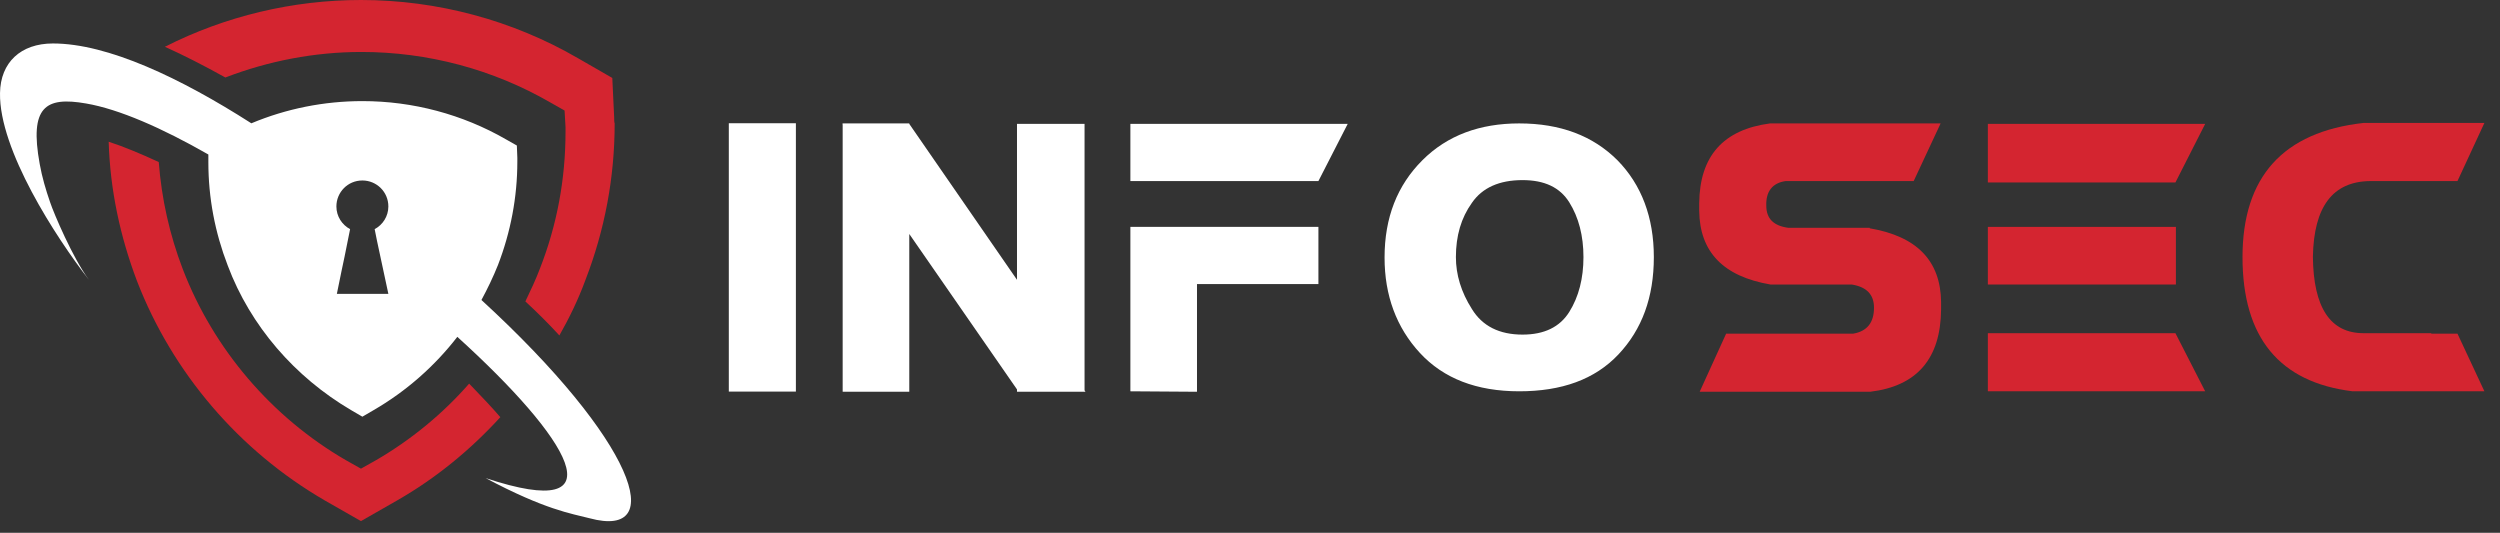 <svg width="183" height="39" viewBox="0 0 183 39" fill="none" xmlns="http://www.w3.org/2000/svg">
<rect x="0" y="0" width="183" height="39" fill="#333333" stroke="none"/>
<g id="Logo" clip-path="url(#clip0_1813_18100)">
<path id="Vector" d="M27.529 33.684L26.422 34.306L25.316 33.684C19.886 30.537 15.632 25.557 13.384 19.712C12.416 17.188 11.828 14.559 11.621 11.862C10.272 11.239 9.027 10.721 7.955 10.375C8.059 13.868 8.785 17.291 10.03 20.577C12.624 27.286 17.5 32.992 23.759 36.623L26.422 38.145L29.085 36.623C31.921 34.998 34.445 32.923 36.624 30.537C36.002 29.81 35.241 29.015 34.342 28.081C32.405 30.294 30.088 32.197 27.529 33.684ZM44.958 8.611L44.82 5.706L42.296 4.254C37.523 1.487 32.025 0 26.422 0C21.442 0 16.497 1.176 12.07 3.424C13.454 4.046 14.941 4.807 16.497 5.672C19.644 4.461 23.033 3.804 26.457 3.804C31.333 3.804 36.105 5.084 40.29 7.504L41.327 8.092L41.396 9.303C41.396 9.406 41.396 9.545 41.396 9.649C41.396 13.107 40.774 16.461 39.529 19.643C39.218 20.473 38.837 21.268 38.457 22.064C39.356 22.894 40.186 23.724 40.947 24.554C41.673 23.274 42.33 21.925 42.849 20.508C44.267 16.842 44.993 13.003 44.993 9.026C44.958 8.957 44.958 8.784 44.958 8.611Z" fill="#D42530"/>
<path id="Vector_2" d="M35.241 21.96C35.69 21.13 36.105 20.265 36.451 19.401C37.385 16.98 37.869 14.421 37.869 11.827C37.869 11.724 37.869 11.654 37.869 11.551L37.834 10.652L37.039 10.202C33.857 8.369 30.226 7.401 26.526 7.401C23.725 7.401 20.958 7.954 18.399 9.026C13.211 5.706 7.886 3.182 3.874 3.182C1.522 3.182 0.035 4.565 0.001 6.813C-0.068 10.963 4.082 17.361 6.502 20.473C5.327 18.882 3.943 15.631 3.667 14.801C3.355 13.902 3.079 12.969 2.906 12C2.145 7.816 3.321 7.055 6.295 7.574C8.716 7.989 11.863 9.372 15.252 11.309V11.585C15.252 11.689 15.252 11.758 15.252 11.862C15.252 14.49 15.736 17.015 16.67 19.436C18.33 23.862 21.58 27.597 25.696 30.018L26.526 30.502L27.356 30.018C29.742 28.634 31.817 26.802 33.477 24.657C41.638 32.058 45.581 38.318 35.552 34.998C39.909 37.315 41.811 37.591 43.16 37.937C48.935 39.493 46.549 32.335 35.241 21.96ZM27.598 17.637L28.428 21.51H24.658L25.004 19.816C25.039 19.712 25.35 18.156 25.627 16.773C25.039 16.461 24.624 15.839 24.624 15.113C24.624 14.075 25.454 13.211 26.526 13.211C27.563 13.211 28.428 14.041 28.428 15.113C28.428 15.839 28.013 16.461 27.425 16.773L27.598 17.637Z" fill="white"/>
<path id="Vector_3" d="M161.419 28.643L159.241 24.389H145.511V28.643H161.419Z" fill="#D42530"/>
<g id="Group 8786">
<path id="Vector_4" d="M58.259 9.021V28.664H53.349V9.021H58.259Z" fill="white"/>
<path id="Vector_5" d="M161.419 9.069L159.241 13.357H145.511V9.069H161.419Z" fill="#D42530"/>
<path id="Vector_6" d="M159.275 16.608H145.511V20.827H159.275V16.608Z" fill="#D42530"/>
<path id="Vector_7" d="M66.559 17.127V28.677H61.683V9.104L61.649 9.069H61.683V9.034H66.559V9.069L74.444 20.481V9.069H79.389V28.574L79.459 28.677H74.444V28.505L66.559 17.127Z" fill="white"/>
<path id="Vector_8" d="M98.652 9.069L96.508 13.254H82.744V9.069H98.652ZM87.62 20.793V28.677L82.744 28.643V16.608H96.508V20.793H87.62Z" fill="white"/>
<path id="Vector_9" d="M121.061 18.821C121.061 21.761 120.197 24.112 118.468 25.945C116.738 27.778 114.318 28.643 111.205 28.643C108.093 28.643 105.672 27.709 103.943 25.842C102.214 23.974 101.35 21.622 101.35 18.856C101.35 15.916 102.283 13.565 104.116 11.732C105.949 9.899 108.335 9.034 111.205 9.034C114.214 9.034 116.6 9.934 118.399 11.732C120.163 13.53 121.061 15.916 121.061 18.821ZM115.909 18.821C115.909 17.265 115.563 15.916 114.871 14.81C114.179 13.703 113.039 13.184 111.448 13.184C109.753 13.184 108.508 13.738 107.747 14.844C106.952 15.951 106.572 17.265 106.572 18.821C106.572 20.101 106.952 21.38 107.747 22.625C108.508 23.87 109.753 24.493 111.448 24.493C113.039 24.493 114.179 23.939 114.871 22.833C115.563 21.726 115.909 20.378 115.909 18.821Z" fill="white"/>
<path id="Vector_10" d="M136.866 16.712C140.324 17.3 142.053 19.098 142.088 22.107V22.66C142.053 26.257 140.324 28.262 136.9 28.677H124.416L126.353 24.424H135.656C136.658 24.251 137.177 23.628 137.177 22.522C137.177 21.553 136.624 21 135.552 20.827H129.604C126.145 20.239 124.416 18.441 124.382 15.432V14.879C124.416 11.421 126.145 9.484 129.569 9.034H142.053L140.082 13.254H130.71C129.742 13.392 129.257 14.014 129.292 15.052C129.292 16.02 129.846 16.539 130.918 16.677H136.866V16.712Z" fill="#D42530"/>
<path id="Vector_11" d="M179.887 24.424H177.985L177.95 24.389H173.005C170.584 24.389 169.339 22.522 169.304 18.787C169.374 15.121 170.757 13.288 173.489 13.254H179.887L181.858 9H173.005C167.126 9.657 164.152 12.942 164.152 18.822C164.152 24.701 166.849 27.986 172.21 28.643H181.858L179.887 24.424Z" fill="#D42530"/>
</g>
</g>
<defs>
<clipPath id="clip0_1813_18100">
<rect width="182.483" height="38.644" fill="white"/>
</clipPath>
</defs>
</svg>
